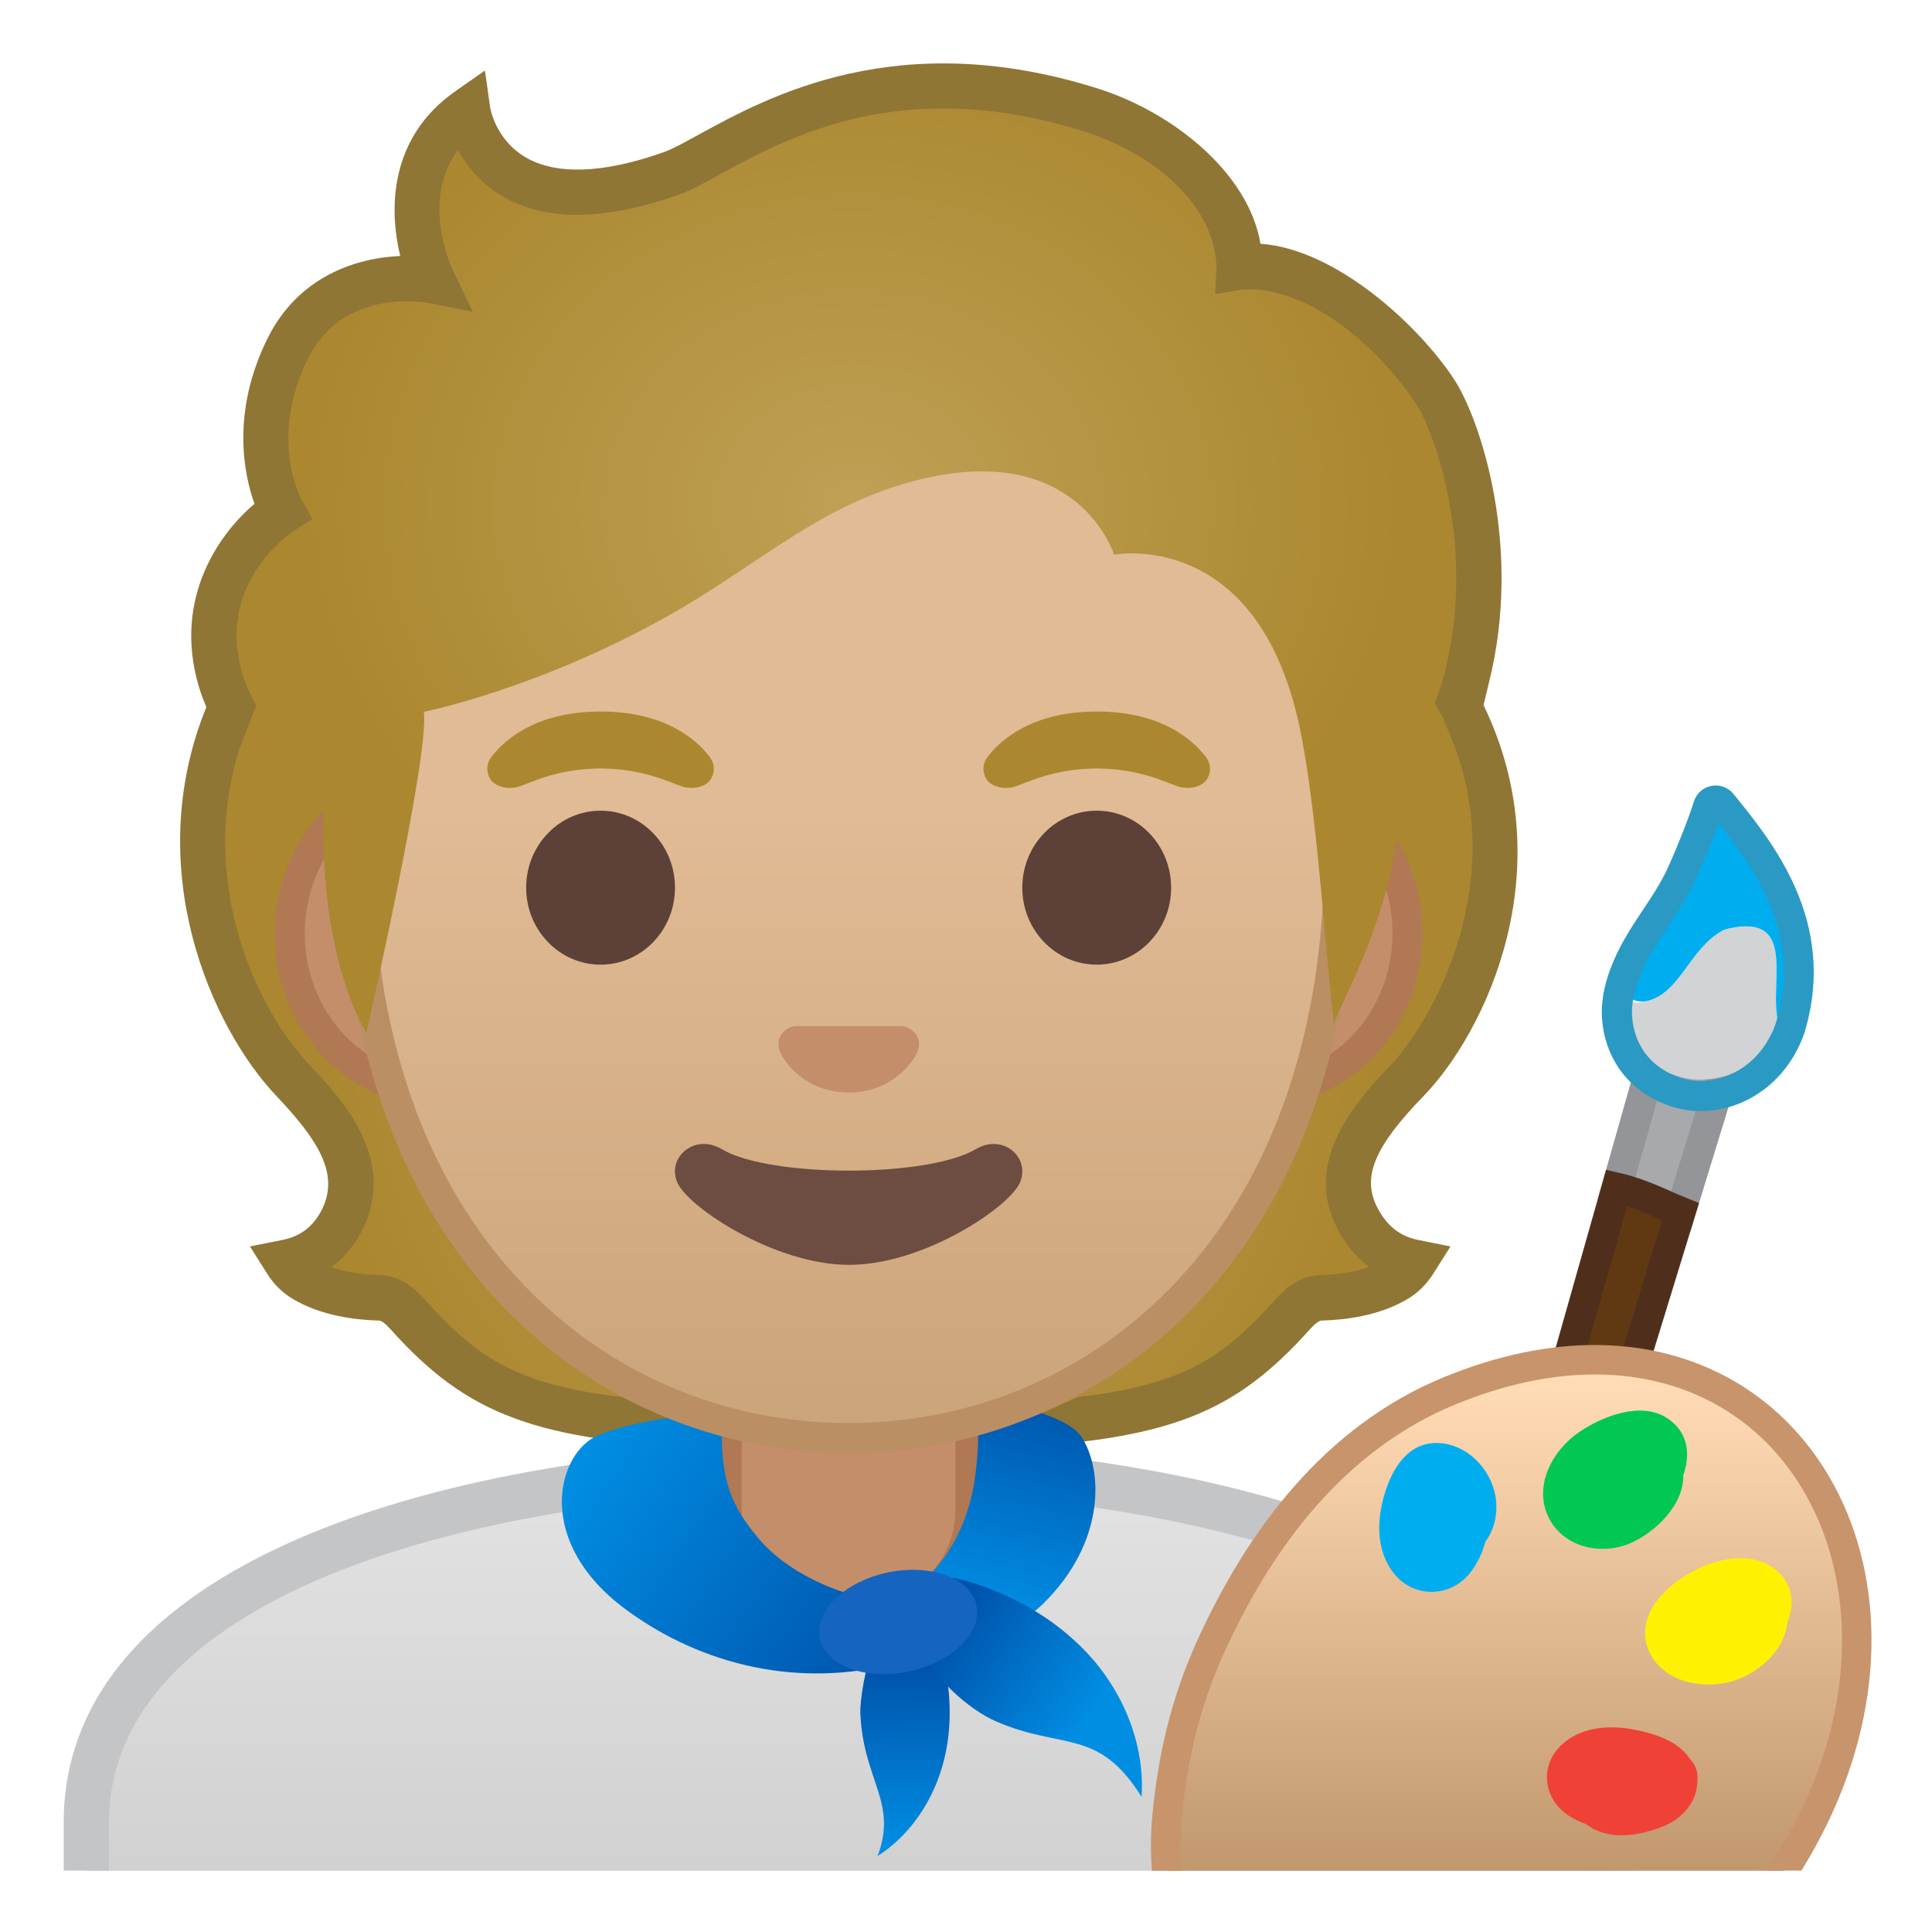 <svg viewBox="0 0 128 128" xmlns="http://www.w3.org/2000/svg" xmlns:xlink="http://www.w3.org/1999/xlink">
  <g id="shirt">
    <linearGradient id="SVGID_1_" gradientUnits="userSpaceOnUse" x1="56.223" x2="56.223" y1="97.196" y2="136.013">
      <stop offset="5.160877e-04" style="stop-color:#E3E3E3"/>
      <stop offset="1" style="stop-color:#C9C9C9"/>
    </linearGradient>
    <path d="M106.72,123.94v-3.18c0-15.47-25.34-23.56-50.36-23.56h-0.13c-25.14,0.03-50.5,7.32-50.5,23.56v3.18 H106.72z" fill="url(#SVGID_1_)"/>
    <path d="M7.22,123.94v-3.18c0-15.2,24.61-22.03,49-22.06l0.13,0c12.9,0,25.42,2.19,34.36,6 c6.62,2.83,14.51,7.91,14.51,16.05v3.18h3v-3.18c0-16.76-26.26-25.06-51.87-25.06c-0.05,0-0.09,0-0.13,0 c-25.49,0.03-52,7.28-52,25.06v3.18H7.22z" fill="#C3C5C7"/>
  </g>
  <g id="hair_1_">
    <radialGradient id="SVGID_2_" cx="56.226" cy="69.699" gradientUnits="userSpaceOnUse" r="35.021">
      <stop offset="0" style="stop-color:#BFA055"/>
      <stop offset="1" style="stop-color:#AB872F"/>
    </radialGradient>
    <path d="M89.92,80.69c-1.6-3.1,0.25-5.95,3.32-9.12c3.46-3.57,9.21-15.82,3.1-26.74 c-1.15-0.17-17.81,0.08-22.03,0.08c-2.29,0-5.11,0-7.99,0c-3.55,0-7.18,0-10,0c-6.85,0-14.84,0-17.99,0 c-4.22,0-20.88-0.25-22.03-0.08C10.2,55.75,15.07,67,19.4,71.57c2.65,2.79,4.92,5.77,3.32,9.12c-0.99,2.07-2.6,2.7-3.73,2.93 c0.3,0.47,0.7,0.86,1.17,1.14c1.61,0.96,3.65,1.18,4.97,1.22c0.8,0.02,1.38,0.55,1.91,1.13c5.61,6.23,9.52,7.51,29.28,7.51 s23.67-1.29,29.28-7.51c0.53-0.58,1.11-1.11,1.91-1.13c1.32-0.03,3.36-0.25,4.97-1.22c0.47-0.28,0.87-0.67,1.17-1.14 C92.52,83.39,90.97,82.73,89.92,80.69z" fill="url(#SVGID_2_)"/>
    <path d="M91.25,80L91.25,80c-1.04-2.01-0.2-4.02,3.07-7.39c4.05-4.18,9.28-14.94,3.97-25.89c0,0,0-0.02,0.01-0.05 h-3.2l0.26,0.5c5.42,10.4-0.55,20.63-3.19,23.36c-2.96,3.05-5.7,6.73-3.58,10.85v0c0.55,1.07,1.27,1.93,2.13,2.56 c-1.18,0.42-2.47,0.52-3.24,0.54c-1.56,0.04-2.56,1.15-2.99,1.63c-3.4,3.77-5.97,5.63-13.09,6.45c0,0-3.82,1.81-6.38,2.5H47.54 v0.02c-2.23-0.68-6.3-2.52-6.3-2.52c-7.12-0.82-9.69-2.68-13.09-6.45c-0.43-0.48-1.43-1.59-2.99-1.63 c-0.76-0.02-2.04-0.12-3.21-0.53c0.89-0.65,1.61-1.53,2.13-2.61c2.22-4.67-1.56-8.66-3.59-10.8c-3.84-4.05-8.03-13.55-3.8-23.12 l0.29-0.65l-0.05-0.09H13.6c0.02,0.06,0.04,0.11,0.07,0.17c-4.35,10.69,0.33,21.22,4.64,25.76c2.71,2.86,4.17,5.1,3.06,7.44 c-0.56,1.17-1.43,1.86-2.67,2.1l-2.14,0.43l1.17,1.85c0.42,0.67,1,1.23,1.67,1.63c1.86,1.11,4.13,1.39,5.7,1.43 c0.18,0,0.44,0.2,0.83,0.64c5.03,5.58,9.52,7.37,21.62,7.84v0.01h17.24l0,0.03c0.21-0.01,0.4-0.02,0.61-0.03h0.55v-0.02 c11.57-0.52,15.85-2.36,20.78-7.83c0.39-0.44,0.65-0.63,0.83-0.64c1.58-0.04,3.84-0.32,5.7-1.43c0.67-0.4,1.24-0.96,1.67-1.63 l1.17-1.85l-2.14-0.43C92.75,81.91,91.87,81.21,91.25,80z" fill="#8F7635"/>
  </g>
  <g id="neck">
    <path d="M55.4,107.23c-4,0-7.26-3.22-7.26-7.17v-8.98H64.3v8.98c0,3.96-3.26,7.17-7.26,7.17H55.4z" fill="#C48E6A"/>
    <path d="M63.3,92.08v7.98c0,3.4-2.81,6.17-6.26,6.17H55.4c-3.45,0-6.26-2.77-6.26-6.17v-7.98h7.08H63.3 M65.3,90.08h-9.08h-9.08v9.98c0,4.51,3.7,8.17,8.26,8.17h1.65c4.56,0,8.26-3.66,8.26-8.17V90.08L65.3,90.08z" fill="#B07853"/>
  </g>
  <g id="scarf">
    <linearGradient id="SVGID_3_" gradientUnits="userSpaceOnUse" x1="67.713" x2="64.189" y1="91.644" y2="106.328">
      <stop offset="0" style="stop-color:#0053AB"/>
      <stop offset="0.362" style="stop-color:#0068BF"/>
      <stop offset="1" style="stop-color:#008EE3"/>
    </linearGradient>
    <path d="M71.64,95.18c1.45,2.18,1.64,7.04-2.61,11.15c-2.49,2.4-6.74,2.73-10.03,2.64 c-0.67-0.02-1.44-0.16-1.76-0.81c-0.36-0.73,0.11-1.68,0.76-2.1c0.65-0.42,1.42-0.51,2.14-0.75c1.51-0.51,3.9-3.31,4.46-7.45 c0.36-2.67,0.13-3.89,0.19-4.74C64.84,92.44,70.54,93.53,71.64,95.18z" fill="url(#SVGID_3_)"/>
    <linearGradient id="SVGID_4_" gradientUnits="userSpaceOnUse" x1="38.538" x2="59.214" y1="96.322" y2="110.285">
      <stop offset="5.160877e-04" style="stop-color:#008EE3"/>
      <stop offset="1" style="stop-color:#0053AB"/>
    </linearGradient>
    <path d="M41.46,106.63c5.15,3.8,11.58,5.17,17.75,3.6c0.85-0.22,1.86-0.68,1.91-1.56 c0.06-1.18-1.55-2.4-2.7-2.57c-2.95-0.44-6.33-1.94-8.23-4.25c-1.68-2.05-2.43-3.61-2.37-7.37c0.02-1.47-6.69-0.18-8.4,0.71 C36.84,96.53,35.48,102.22,41.46,106.63z" fill="url(#SVGID_4_)"/>
    <linearGradient id="SVGID_5_" gradientTransform="matrix(0.812 -7.585902e-03 -7.585902e-03 0.812 318.545 42.497)" gradientUnits="userSpaceOnUse" x1="-317.682" x2="-317.682" y1="80.696" y2="95.495">
      <stop offset="0" style="stop-color:#0053AB"/>
      <stop offset="1" style="stop-color:#008EE3"/>
    </linearGradient>
    <path d="M57,113.52c0.19,4.44,2.5,5.89,1.14,9.45c2.23-1.42,3.77-3.81,4.41-6.39s0.41-5.3-0.37-7.8 c-0.23-0.71-0.52-1.44-1.07-1.93C58.36,104.45,56.93,111.85,57,113.52z" fill="url(#SVGID_5_)"/>
    <linearGradient id="SVGID_6_" gradientUnits="userSpaceOnUse" x1="62.947" x2="72.22" y1="107.497" y2="113.813">
      <stop offset="0" style="stop-color:#0053AB"/>
      <stop offset="1" style="stop-color:#008EE3"/>
    </linearGradient>
    <path d="M66.02,114.06c4.41,1.9,6.73,0.39,9.61,4.98c0.22-3.24-1.03-6.5-3.11-8.97 c-2.09-2.47-4.96-4.2-8.02-5.19c-0.87-0.28-1.81-0.51-2.71-0.3C57.4,105.6,62.06,112.35,66.02,114.06z" fill="url(#SVGID_6_)"/>
    <ellipse cx="59.51" cy="107.42" fill="#1565C0" rx="5.3" ry="3.35" transform="matrix(0.979 -0.205 0.205 0.979 -20.774 14.496)"/>
  </g>
  <g id="face">
    <g id="ears">
      <path d="M28.9,72.26c-5.36,0-9.71-4.67-9.71-10.41s4.36-10.41,9.71-10.41h54.65c5.36,0,9.71,4.67,9.71,10.41 s-4.36,10.41-9.71,10.41H28.9z" fill="#C48E6A"/>
      <path d="M83.55,52.43c4.8,0,8.71,4.22,8.71,9.41s-3.91,9.41-8.71,9.41h-7.37H36.27H28.9 c-4.8,0-8.71-4.22-8.71-9.41s3.91-9.41,8.71-9.41h7.37h39.91H83.55 M83.55,50.43h-7.37H36.27H28.9 c-5.89,0-10.71,5.14-10.71,11.41c0,6.28,4.82,11.41,10.71,11.41h7.37h39.91h7.37c5.89,0,10.71-5.14,10.71-11.41 C94.26,55.57,89.44,50.43,83.55,50.43L83.55,50.43z" fill="#B07853"/>
    </g>
    <g id="head">
      <linearGradient id="SVGID_7_" gradientUnits="userSpaceOnUse" x1="56.222" x2="56.222" y1="12.745" y2="94.512">
        <stop offset="0.5" style="stop-color:#E0BB95"/>
        <stop offset="1" style="stop-color:#CCA47A"/>
      </linearGradient>
      <path d="M56.22,95.27c-15.66,0-32.52-12.14-32.52-38.81c0-12.38,3.56-23.79,10.02-32.13 c6.05-7.8,14.25-12.27,22.5-12.27c8.25,0,16.45,4.47,22.5,12.27c6.46,8.34,10.02,19.75,10.02,32.13 c0,12.09-3.51,22.19-10.14,29.21C72.74,91.86,64.79,95.27,56.22,95.27z" fill="url(#SVGID_7_)"/>
      <path d="M56.22,13.07L56.22,13.07c7.94,0,15.85,4.33,21.71,11.88c6.33,8.16,9.81,19.35,9.81,31.52 c0,11.83-3.41,21.7-9.87,28.52c-5.67,5.99-13.36,9.29-21.65,9.29c-8.29,0-15.98-3.3-21.65-9.29c-6.46-6.82-9.87-16.69-9.87-28.52 c0-12.16,3.49-23.35,9.81-31.52C40.37,17.4,48.28,13.07,56.22,13.07 M56.22,11.07L56.22,11.07L56.22,11.07 c-17.4,0-33.52,18.61-33.52,45.39c0,26.64,16.61,39.81,33.52,39.81S89.74,83.1,89.74,56.46C89.74,29.68,73.63,11.07,56.22,11.07 L56.22,11.07z" fill="#BA8F63"/>
    </g>
    <g id="eyebrows">
      <path d="M47.02,50.15c-0.93-1.23-3.07-3.01-7.23-3.01s-6.31,1.79-7.23,3.01c-0.41,0.54-0.31,1.17-0.02,1.55 c0.26,0.35,1.04,0.68,1.9,0.39c0.86-0.29,2.54-1.16,5.35-1.18c2.81,0.02,4.49,0.89,5.35,1.18c0.86,0.29,1.64-0.03,1.9-0.39 C47.32,51.32,47.43,50.69,47.02,50.15z" fill="#AB872F"/>
      <path d="M79.89,50.15c-0.93-1.23-3.07-3.01-7.23-3.01s-6.31,1.79-7.23,3.01c-0.41,0.54-0.31,1.17-0.02,1.55 c0.26,0.35,1.04,0.68,1.9,0.39c0.86-0.29,2.54-1.16,5.35-1.18c2.81,0.02,4.49,0.89,5.35,1.18c0.86,0.29,1.64-0.03,1.9-0.39 C80.2,51.32,80.3,50.69,79.89,50.15z" fill="#AB872F"/>
    </g>
    <g id="eyes">
      <ellipse cx="72.66" cy="58.81" fill="#5D4037" rx="4.93" ry="5.1"/>
      <ellipse cx="39.79" cy="58.81" fill="#5D4037" rx="4.93" ry="5.1"/>
    </g>
    <path id="nose" d="M60.08,68.06c-0.11-0.04-0.21-0.07-0.32-0.08h-7.07c-0.11,0.01-0.22,0.04-0.32,0.08 c-0.64,0.26-0.99,0.92-0.69,1.63c0.3,0.71,1.71,2.69,4.55,2.69c2.84,0,4.25-1.99,4.55-2.69C61.08,68.98,60.72,68.32,60.08,68.06z" fill="#C48E6A"/>
    <path id="mouth" d="M64.64,76.14c-3.19,1.89-13.63,1.89-16.81,0c-1.83-1.09-3.7,0.58-2.94,2.24 c0.75,1.63,6.45,5.42,11.37,5.42s10.55-3.79,11.3-5.42C68.31,76.72,66.47,75.05,64.64,76.14z" fill="#6D4C41"/>
  </g>
  <g id="hair">
    <radialGradient id="SVGID_8_" cx="56.548" cy="33.52" gradientTransform="matrix(1 0 0 0.864 0 4.552)" gradientUnits="userSpaceOnUse" r="36.373">
      <stop offset="0" style="stop-color:#BFA055"/>
      <stop offset="1" style="stop-color:#AB872F"/>
    </radialGradient>
    <path d="M44.47,10.65C32.21,15,30.98,7.3,30.98,7.3c-6.66,3.32-2.28,10.45-2.28,10.45s-6.75-0.5-9.64,5.34 c-3.02,6.11-0.36,10.78-0.36,10.78S12.21,38,14.75,45.5c1.69,4.98,6.75,6.98,6.75,6.98c-0.62,10.74,2.77,15.95,2.77,15.95 s4.21-18.45,3.81-21.27c0,0,7.76-1.54,16.57-6.58c5.95-3.41,10.02-7.41,16.71-8.91c10.18-2.29,12.45,5.08,12.45,5.08 s9.42-1.81,12.26,11.27c1.17,5.38,1.67,14.37,2.31,19.84c-0.06-0.48,3.5-6.4,4.12-12.4c0.23-2.23,3.61-7.67,4.63-11.72 c2.21-8.8-0.69-15.74-2.06-17.81c-2.5-3.79-8.49-9-12.97-8.24c0.23-4.8-3.55-9.25-8.1-10.78C61.55,2.73,48.13,9.35,44.47,10.65z" fill="url(#SVGID_8_)"/>
    <path d="M13.33,45.98c0.08,0.22,0.17,0.45,0.27,0.68l2.28,2.89l1.1-2.79l-0.32-0.63c-0.21-0.42-0.36-0.77-0.48-1.11 c-2.13-6.26,3.11-9.73,3.33-9.88l1.18-0.76L20,33.14c-0.09-0.17-2.21-4.12,0.4-9.38c2.33-4.71,7.75-3.73,7.98-3.69l2.95,0.59 l-1.31-2.71c-0.1-0.22-2.19-4.67,0.33-8.01c0.55,1.01,1.43,2.15,2.84,3c2.85,1.73,6.8,1.72,11.75-0.03 c0.79-0.28,1.68-0.76,2.8-1.38c4.53-2.47,12.11-6.61,24.12-2.81c4.34,1.38,8.51,4.61,8.74,8.89l-0.09,1.87l1.84-0.31 c4.52-0.21,9.1,4.01,11.47,7.59c1.22,1.84,3.98,9.5,1.92,17.71c-0.11,0.45-0.26,0.94-0.46,1.5l-0.22,0.62l0.04,0.08l1.09,1.9 l2.11-1.9c0.05-0.23,0.27-1.14,0.35-1.46c2.24-8.93-0.56-17.42-2.32-20.09c-2.44-3.7-7.91-8.64-12.82-8.97 c-0.79-4.72-5.84-8.72-10.73-10.27C59.54,1.68,50.93,6.38,46.31,8.91c-0.96,0.53-1.79,0.98-2.36,1.18 c-3.97,1.41-7.13,1.52-9.15,0.32c-1.97-1.17-2.32-3.23-2.33-3.31l-0.34-2.43l-2.01,1.41c-4.24,2.99-4.4,7.63-3.6,10.88 c-2.93,0.12-6.77,1.36-8.8,5.47c-2.42,4.9-1.56,8.99-0.86,10.95C14.33,35.52,11.31,40.02,13.33,45.98z" fill="#8F7635"/>
  </g>
  <g id="paint_x5F_gear">
    <path d="M110.12,68.06l-3.01,10.63 c1.6,0.36,2.97,1.08,4.23,1.6l3.34-10.88L110.12,68.06z" fill="#A7A9AC" stroke="#939598" stroke-miterlimit="10" stroke-width="2"/>
    <path d="M98.27,122.84l13.07-42.55 c-1.26-0.51-2.62-1.23-4.23-1.6L94.6,122.84H98.27z" fill="#603913" stroke="#4F2F1C" stroke-miterlimit="10" stroke-width="2"/>
    <path d="M114.29,61.59c-2.93,1.47-3.04,5.76-7.17,4.66c0.12,2.18,1.39,4.18,3.87,5c2.62,0.87,5.56-0.4,7.01-2.94 C116.8,65.86,119.58,60.27,114.29,61.59z" fill="#D1D3D4"/>
    <path d="M115.17,53.91c-0.77-0.96-2.29-0.71-2.7,0.45c0,0.01,0,0.01-0.01,0.01c-0.35,1.02-0.82,2-1.31,2.95 c-1,1.94-2.46,3.58-3.32,5.6c-0.21,0.49-0.38,0.98-0.51,1.46c-0.29,1.14,0.72,2.23,1.86,1.93c2.15-0.57,2.73-3.38,4.89-4.62 c0.14-0.08,0.3-0.14,0.46-0.17c4.96-1.09,2.29,4.36,3.48,6.79c0.26-0.45,0.49-0.93,0.64-1.46 C120.3,61.21,117.59,56.95,115.17,53.91z" fill="#00AEEF"/>
    <path d=" M114.07,53.23c-0.26-0.32-0.77-0.22-0.89,0.17c-0.48,1.56-1.65,4.32-2.02,5.02c-1,1.94-2.46,3.58-3.32,5.6 c-0.47,1.1-0.77,2.21-0.71,3.32c0.12,2.18,1.39,4.18,3.87,5c2.62,0.87,5.56-0.4,7.01-2.94c0.26-0.45,0.49-0.93,0.64-1.46 C120.6,61.23,116.58,56.32,114.07,53.23z" fill="none" stroke="#2A9AC4" stroke-linecap="round" stroke-linejoin="round" stroke-miterlimit="10" stroke-width="2"/>
    <g>
      <linearGradient id="SVGID_9_" gradientUnits="userSpaceOnUse" x1="100.121" x2="100.121" y1="91.877" y2="136.716">
        <stop offset="1.824103e-03" style="stop-color:#FFDBB5"/>
        <stop offset="1" style="stop-color:#A97C50"/>
      </linearGradient>
      <path d="M118.21,123.94c5.98-9.22,5.63-18.21,2.98-23.99c-2.83-6.17-8.64-9.86-15.54-9.86 c-3.06,0-6.31,0.7-9.63,2.07c-6.65,2.74-11.98,8.47-15.84,17.03c-1.54,3.41-2.44,6.95-2.85,11.15c-0.12,1.28-0.12,2.45-0.02,3.6 H118.21z" fill="url(#SVGID_9_)"/>
      <path d="M78.28,123.94c-0.11-1.12-0.11-2.24,0.01-3.51c0.4-4.09,1.28-7.54,2.77-10.84 c3.76-8.32,8.91-13.88,15.33-16.53c3.21-1.32,6.33-2,9.26-2c6.6,0,11.95,3.39,14.66,9.29c2.59,5.64,2.85,14.5-3.28,23.58h2.32 c10.38-16.72,2.28-34.82-13.7-34.82c-3.07,0-6.43,0.67-10.01,2.14c-7.87,3.24-13.02,10.14-16.36,17.53 c-1.7,3.78-2.55,7.49-2.93,11.46c-0.12,1.22-0.13,2.42-0.03,3.7H78.28z" fill="#C7946B"/>
    </g>
    <path d="M99.06,99.04c-0.34-1.76-1.85-3.31-3.67-3.43c-2.08-0.14-3.15,1.66-3.67,3.41 c-0.52,1.75-0.55,3.76,0.65,5.25c1.32,1.63,3.72,1.57,5.01-0.04c0.47-0.58,0.82-1.32,1.04-2.1 C99.05,101.27,99.27,100.14,99.06,99.04z" fill="#00AEEF"/>
    <path d="M110.43,93.94c-1.73-1.12-4.33-0.09-5.85,0.97c-1.71,1.18-2.97,3.48-2.02,5.54 c0.93,2.02,3.41,2.62,5.36,1.83c1.71-0.7,3.65-2.57,3.6-4.54C112.01,96.37,111.87,94.87,110.43,93.94z" fill="#00C853"/>
    <path d="M115.59,103.24c-1.69-0.09-3.47,0.7-4.76,1.74c-1.41,1.13-2.4,2.84-1.49,4.6c0.84,1.61,2.79,2.18,4.48,1.99 c1.59-0.17,3.13-1.09,4-2.43c0.32-0.48,0.54-1.05,0.59-1.62c0.12-0.31,0.22-0.64,0.26-1C118.9,104.63,117.36,103.33,115.59,103.24z " fill="#FFF200"/>
    <path d="M111.98,116.56c-0.81-1.25-2.38-1.71-3.78-1.98c-1.62-0.31-3.49-0.16-4.75,1.03 c-1.48,1.39-1.19,3.58,0.46,4.67c0.34,0.22,0.74,0.41,1.17,0.57c1.48,1.12,3.4,0.8,5.02,0.19c1.25-0.47,2.28-1.57,2.34-2.85 c0-0.02,0.01-0.03,0.01-0.05C112.54,117.45,112.34,116.93,111.98,116.56z" fill="#EF4136"/>
  </g>
</svg>